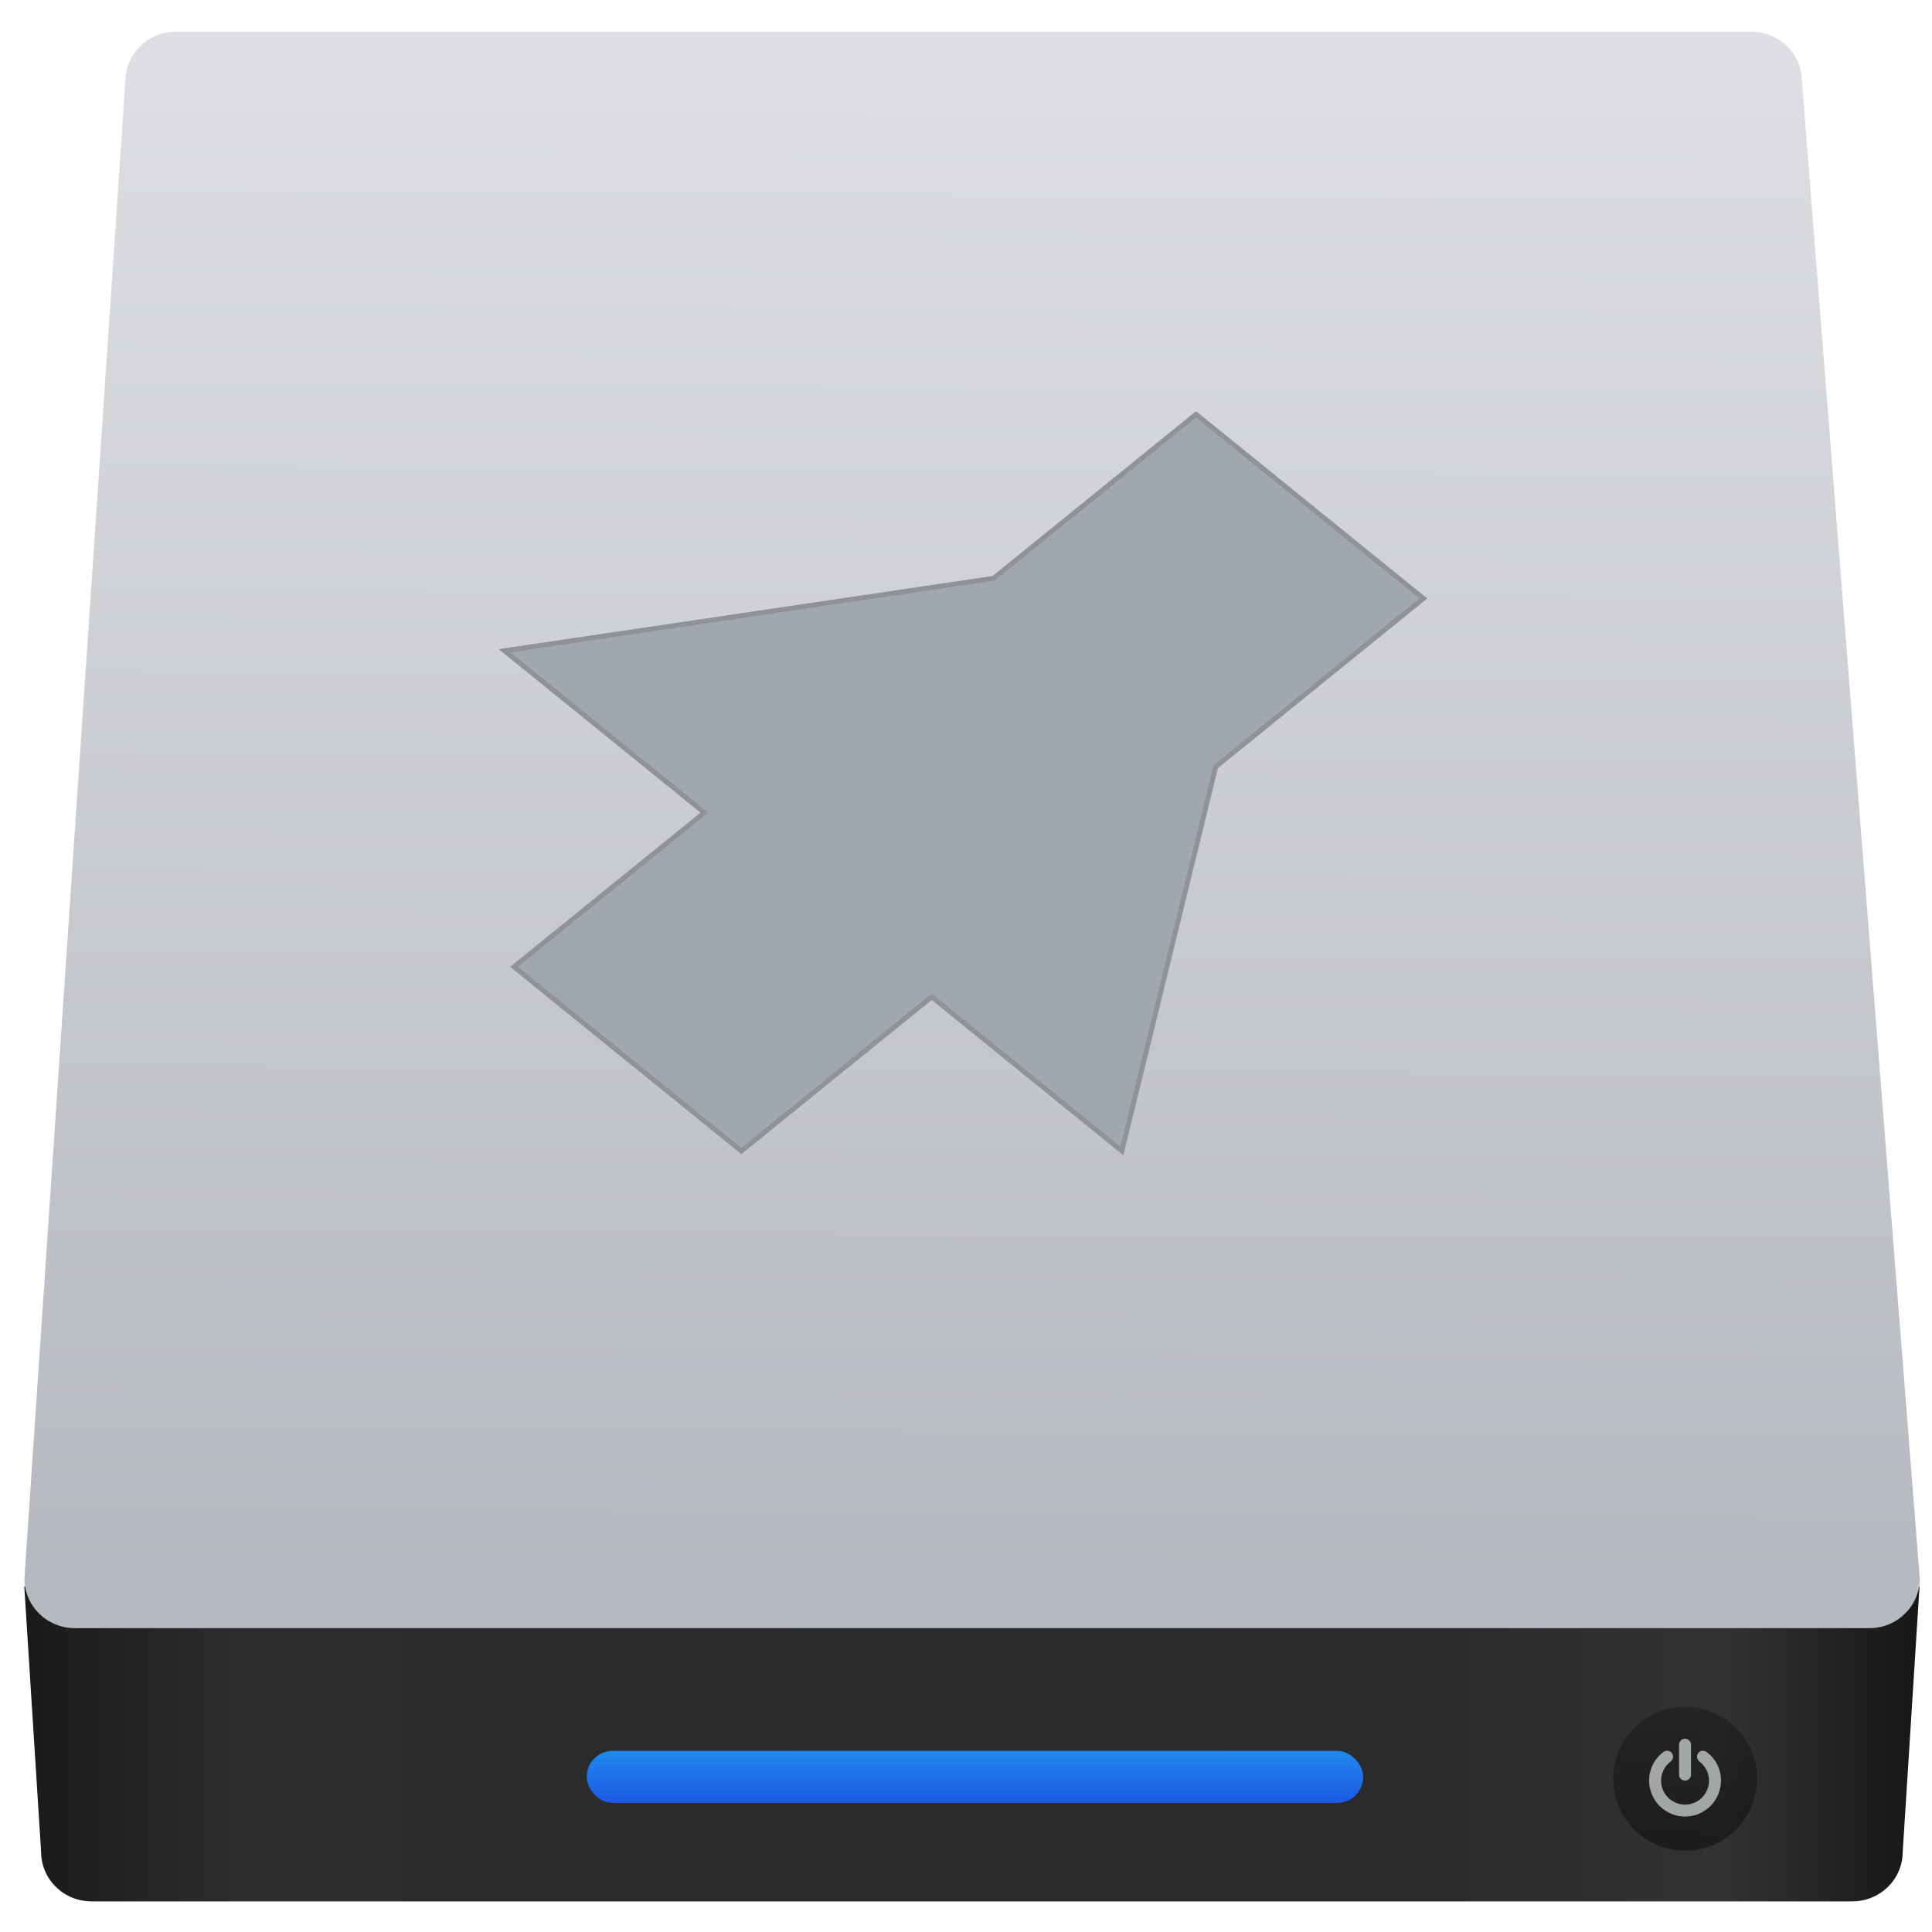 <?xml version="1.0" encoding="UTF-8" standalone="no"?>
<!-- Created with Inkscape (http://www.inkscape.org/) -->

<svg
   xmlns:dc="http://purl.org/dc/elements/1.1/"
   xmlns:cc="http://creativecommons.org/ns#"
   xmlns:rdf="http://www.w3.org/1999/02/22-rdf-syntax-ns#"
   xmlns:svg="http://www.w3.org/2000/svg"
   xmlns="http://www.w3.org/2000/svg"
   xmlns:xlink="http://www.w3.org/1999/xlink"
   xmlns:sodipodi="http://sodipodi.sourceforge.net/DTD/sodipodi-0.dtd"
   xmlns:inkscape="http://www.inkscape.org/namespaces/inkscape"
   width="48"
   height="48"
   id="svg5453"
   version="1.1"
   inkscape:version="0.91 r13725"
   sodipodi:docname="unetbootin.svg">
  <defs
     id="defs5455">
    <linearGradient
       gradientTransform="matrix(1.68,0,0,1.68,-753.287,-860.337)"
       gradientUnits="userSpaceOnUse"
       y2="518.407"
       x2="449.549"
       y1="540.746"
       x1="449.428"
       id="linearGradient4998-9"
       xlink:href="#linearGradient4992"
       inkscape:collect="always" />
    <linearGradient
       id="linearGradient4992"
       inkscape:collect="always">
      <stop
         id="stop4994"
         offset="0"
         style="stop-color:#b6b9bf;stop-opacity:1" />
      <stop
         id="stop4996"
         offset="1"
         style="stop-color:#dddfe2;stop-opacity:1" />
    </linearGradient>
    <linearGradient
       gradientTransform="matrix(1.68,0,0,1.68,-764.506,-863.709)"
       gradientUnits="userSpaceOnUse"
       y2="544.724"
       x2="467.175"
       y1="546.847"
       x1="467.175"
       id="linearGradient4963-8"
       xlink:href="#linearGradient4957"
       inkscape:collect="always" />
    <linearGradient
       id="linearGradient4957"
       inkscape:collect="always">
      <stop
         id="stop4959"
         offset="0"
         style="stop-color:#040404;stop-opacity:1" />
      <stop
         id="stop4961"
         offset="1"
         style="stop-color:#121212;stop-opacity:0.908" />
    </linearGradient>
    <linearGradient
       gradientTransform="matrix(0.417,0,0,0.41,-25.337,8.349)"
       y2="107.361"
       x2="122.719"
       y1="107.361"
       x1="10.094"
       gradientUnits="userSpaceOnUse"
       id="linearGradient4197-9"
       xlink:href="#linearGradient3687-2"
       inkscape:collect="always" />
    <linearGradient
       id="linearGradient3687-2">
      <stop
         id="stop3689-6"
         offset="0"
         style="stop-color:#1a1a1a;stop-opacity:1" />
      <stop
         style="stop-color:#2c2c2e;stop-opacity:1"
         offset="0.111"
         id="stop3691-8" />
      <stop
         style="stop-color:#2b2b2d;stop-opacity:1"
         offset="0.29"
         id="stop3693-8" />
      <stop
         style="stop-color:#2a2b2d;stop-opacity:1"
         offset="0.512"
         id="stop3695-4" />
      <stop
         style="stop-color:#2b2b2d;stop-opacity:1"
         offset="0.752"
         id="stop3699-86" />
      <stop
         id="stop3701-8"
         offset="0.897"
         style="stop-color:#323232;stop-opacity:1" />
      <stop
         id="stop3703-9"
         offset="1"
         style="stop-color:#171717;stop-opacity:1" />
    </linearGradient>
    <linearGradient
       gradientTransform="matrix(0.849,0,0,1.68,-379.608,-860.248)"
       gradientUnits="userSpaceOnUse"
       y2="543.088"
       x2="451.021"
       y1="544.15"
       x1="451.021"
       id="linearGradient4735-7"
       xlink:href="#linearGradient4237-67"
       inkscape:collect="always" />
    <linearGradient
       id="linearGradient4237-67">
      <stop
         id="stop4239-85"
         style="stop-color:#1e56e6;stop-opacity:1"
         offset="0" />
      <stop
         id="stop4241-07"
         style="stop-color:#1f9aed;stop-opacity:1"
         offset="1" />
    </linearGradient>
  </defs>
  <sodipodi:namedview
     id="base"
     pagecolor="#ffffff"
     bordercolor="#666666"
     borderopacity="1.0"
     inkscape:pageopacity="0"
     inkscape:pageshadow="2"
     inkscape:zoom="4"
     inkscape:cx="-39.601104"
     inkscape:cy="15.968792"
     inkscape:document-units="px"
     inkscape:current-layer="g4370"
     showgrid="true"
     fit-margin-top="0"
     fit-margin-left="0"
     fit-margin-right="0"
     fit-margin-bottom="0"
     inkscape:window-width="1366"
     inkscape:window-height="634"
     inkscape:window-x="0"
     inkscape:window-y="36"
     inkscape:window-maximized="1"
     inkscape:showpageshadow="false"
     borderlayer="true"
     showguides="false">
    <inkscape:grid
       type="xygrid"
       id="grid4063" />
    <sodipodi:guide
       position="1.1650391e-05,32"
       orientation="32,0"
       id="guide4157" />
    <sodipodi:guide
       position="1.1650391e-05,2.6367188e-05"
       orientation="0,32"
       id="guide4159" />
    <sodipodi:guide
       position="32,2.6367188e-05"
       orientation="-32,0"
       id="guide4161" />
    <sodipodi:guide
       position="32,32"
       orientation="0,-32"
       id="guide4163" />
    <sodipodi:guide
       position="2,30"
       orientation="28,0"
       id="guide4167" />
    <sodipodi:guide
       position="2,2"
       orientation="0,28"
       id="guide4169" />
    <sodipodi:guide
       position="30,2"
       orientation="-28,0"
       id="guide4171" />
    <sodipodi:guide
       position="30,30"
       orientation="0,-28"
       id="guide4173" />
    <sodipodi:guide
       position="2,30"
       orientation="28,0"
       id="guide4181" />
    <sodipodi:guide
       position="2,2"
       orientation="0,14"
       id="guide4183" />
    <sodipodi:guide
       position="16,2"
       orientation="-28,0"
       id="guide4185" />
    <sodipodi:guide
       position="16,30"
       orientation="0,-14"
       id="guide4187" />
    <sodipodi:guide
       position="9,23"
       orientation="14,0"
       id="guide4193" />
    <sodipodi:guide
       position="9,9"
       orientation="0,14"
       id="guide4195" />
    <sodipodi:guide
       position="23,9"
       orientation="-14,0"
       id="guide4197" />
    <sodipodi:guide
       position="23,23"
       orientation="0,-14"
       id="guide4199" />
  </sodipodi:namedview>
  <g
     inkscape:label="Capa 1"
     inkscape:groupmode="layer"
     id="layer1"
     transform="translate(-384.571,-499.798)">
    <g
       style="display:inline;enable-background:new"
       id="g4238"
       transform="translate(225.819,462.446)">
      <g
         style="display:inline"
         id="layer1-8"
         transform="matrix(0.227,0,0,0.227,106.948,54.311)">
        <g
           style="display:none"
           id="layer6" />
        <g
           id="g4027" />
        <g
           id="g4061" />
        <g
           id="g3751" />
        <g
           id="g3782" />
        <g
           id="g3725" />
        <g
           id="g4370"
           transform="matrix(4.414,0,0,4.414,59.275,39.357)">
          <g
             id="g4331"
             transform="translate(60,-35)">
            <path
               inkscape:connector-curvature="0"
               style="fill:url(#linearGradient4197-9);fill-opacity:1;stroke:none;stroke-width:1.317;stroke-miterlimit:4;stroke-dasharray:none"
               d="m -21.125,48.496 0.417,6.577 c 0,0.682 0.558,1.231 1.252,1.231 l 43.656,0 c 0.693,0 1.252,-0.549 1.252,-1.231 l 0.417,-6.577 -46.994,0 z"
               id="rect3001-4"
               sodipodi:nodetypes="ccccccc" />
            <path
               inkscape:connector-curvature="0"
               style="fill:url(#linearGradient4998-9);fill-opacity:1;stroke:none;stroke-width:1.317;stroke-miterlimit:4;stroke-dasharray:none"
               d="m -17.367,9.946 39.069,0 c 0.693,0 1.252,0.549 1.252,1.231 l 2.921,37.121 c 0,0.682 -0.558,1.231 -1.252,1.231 l -44.493,0 c -0.693,0 -1.252,-0.549 -1.252,-1.231 l 2.503,-37.121 c 0,-0.682 0.558,-1.231 1.252,-1.231 z"
               id="path3778"
               sodipodi:nodetypes="ccccccccc" />
            <rect
               style="opacity:1;fill:url(#linearGradient4735-7);fill-opacity:1;stroke:none;stroke-width:0.2;stroke-linecap:round;stroke-linejoin:round;stroke-miterlimit:4;stroke-dasharray:none;stroke-opacity:1"
               id="rect4727-4"
               width="19.255"
               height="1.291"
               x="-7.18"
               y="52.572"
               ry="0.646" />
            <ellipse
               ry="1.783"
               rx="1.783"
               cy="53.264"
               cx="20.058"
               id="path4955-0"
               style="opacity:0.452;fill:url(#linearGradient4963-8);fill-opacity:1;stroke:none;stroke-width:1.7;stroke-linecap:round;stroke-linejoin:round;stroke-miterlimit:4;stroke-dasharray:none;stroke-opacity:1" />
            <path
               d="m 20.054,53.31 c 0.04,0 0.075,-0.015 0.104,-0.044 0.029,-0.029 0.044,-0.064 0.044,-0.104 l 0,-0.743 c 0,-0.04 -0.015,-0.075 -0.044,-0.104 -0.029,-0.029 -0.064,-0.044 -0.104,-0.044 -0.04,0 -0.075,0.015 -0.104,0.044 -0.029,0.029 -0.044,0.064 -0.044,0.104 l 0,0.743 c 0,0.04 0.015,0.075 0.044,0.104 0.029,0.029 0.064,0.044 0.104,0.044 l 0,0 z"
               id="path955-8"
               inkscape:connector-curvature="0"
               style="opacity:0.668;fill:#e3e8ea;fill-opacity:1;stroke-width:1.317;stroke-miterlimit:4;stroke-dasharray:none" />
            <path
               d="m 20.852,52.912 c -0.062,-0.125 -0.15,-0.229 -0.263,-0.313 -0.032,-0.025 -0.069,-0.034 -0.11,-0.029 -0.041,0.005 -0.073,0.025 -0.097,0.058 -0.025,0.032 -0.034,0.069 -0.028,0.11 0.006,0.041 0.025,0.073 0.057,0.098 0.076,0.057 0.134,0.127 0.176,0.21 0.041,0.083 0.062,0.171 0.062,0.265 0,0.08 -0.016,0.157 -0.047,0.23 -0.031,0.073 -0.074,0.136 -0.127,0.19 -0.053,0.053 -0.117,0.096 -0.19,0.127 -0.073,0.031 -0.15,0.047 -0.23,0.047 -0.08,0 -0.157,-0.016 -0.23,-0.047 -0.073,-0.031 -0.136,-0.074 -0.19,-0.127 -0.053,-0.053 -0.096,-0.117 -0.127,-0.19 -0.031,-0.073 -0.047,-0.15 -0.047,-0.23 0,-0.094 0.021,-0.182 0.062,-0.265 0.041,-0.083 0.1,-0.153 0.176,-0.21 0.032,-0.025 0.052,-0.057 0.057,-0.098 0.006,-0.041 -0.004,-0.077 -0.028,-0.11 -0.024,-0.033 -0.056,-0.053 -0.097,-0.058 -0.041,-0.005 -0.078,0.004 -0.111,0.029 -0.113,0.084 -0.201,0.189 -0.263,0.313 -0.062,0.125 -0.093,0.257 -0.093,0.398 0,0.121 0.024,0.236 0.071,0.346 0.047,0.11 0.111,0.205 0.19,0.284 0.08,0.08 0.174,0.143 0.284,0.19 0.11,0.047 0.225,0.071 0.346,0.071 0.121,0 0.236,-0.024 0.346,-0.071 0.11,-0.047 0.205,-0.111 0.284,-0.19 0.08,-0.08 0.143,-0.174 0.19,-0.284 0.047,-0.11 0.071,-0.225 0.071,-0.346 0,-0.141 -0.031,-0.274 -0.093,-0.398 l 0,0 z"
               id="path957-7"
               inkscape:connector-curvature="0"
               style="opacity:0.668;fill:#e3e8ea;fill-opacity:1;stroke-width:1.317;stroke-miterlimit:4;stroke-dasharray:none" />
            <path
               style="opacity:1;fill:#a1a7ae;fill-opacity:1;fill-rule:evenodd;stroke:#909296;stroke-width:0.121;stroke-linecap:butt;stroke-linejoin:miter;stroke-miterlimit:4;stroke-dasharray:none;stroke-opacity:1"
               d="m 7.93,19.431 -5.021,4.067 -12.126,1.796 4.955,4.014 -4.72,3.823 5.637,4.567 4.72,-3.823 4.716,3.823 2.327,-9.528 L 13.567,23.997 7.93,19.431 Z"
               id="path4175"
               inkscape:connector-curvature="0" />
          </g>
        </g>
      </g>
    </g>
  </g>
</svg>
